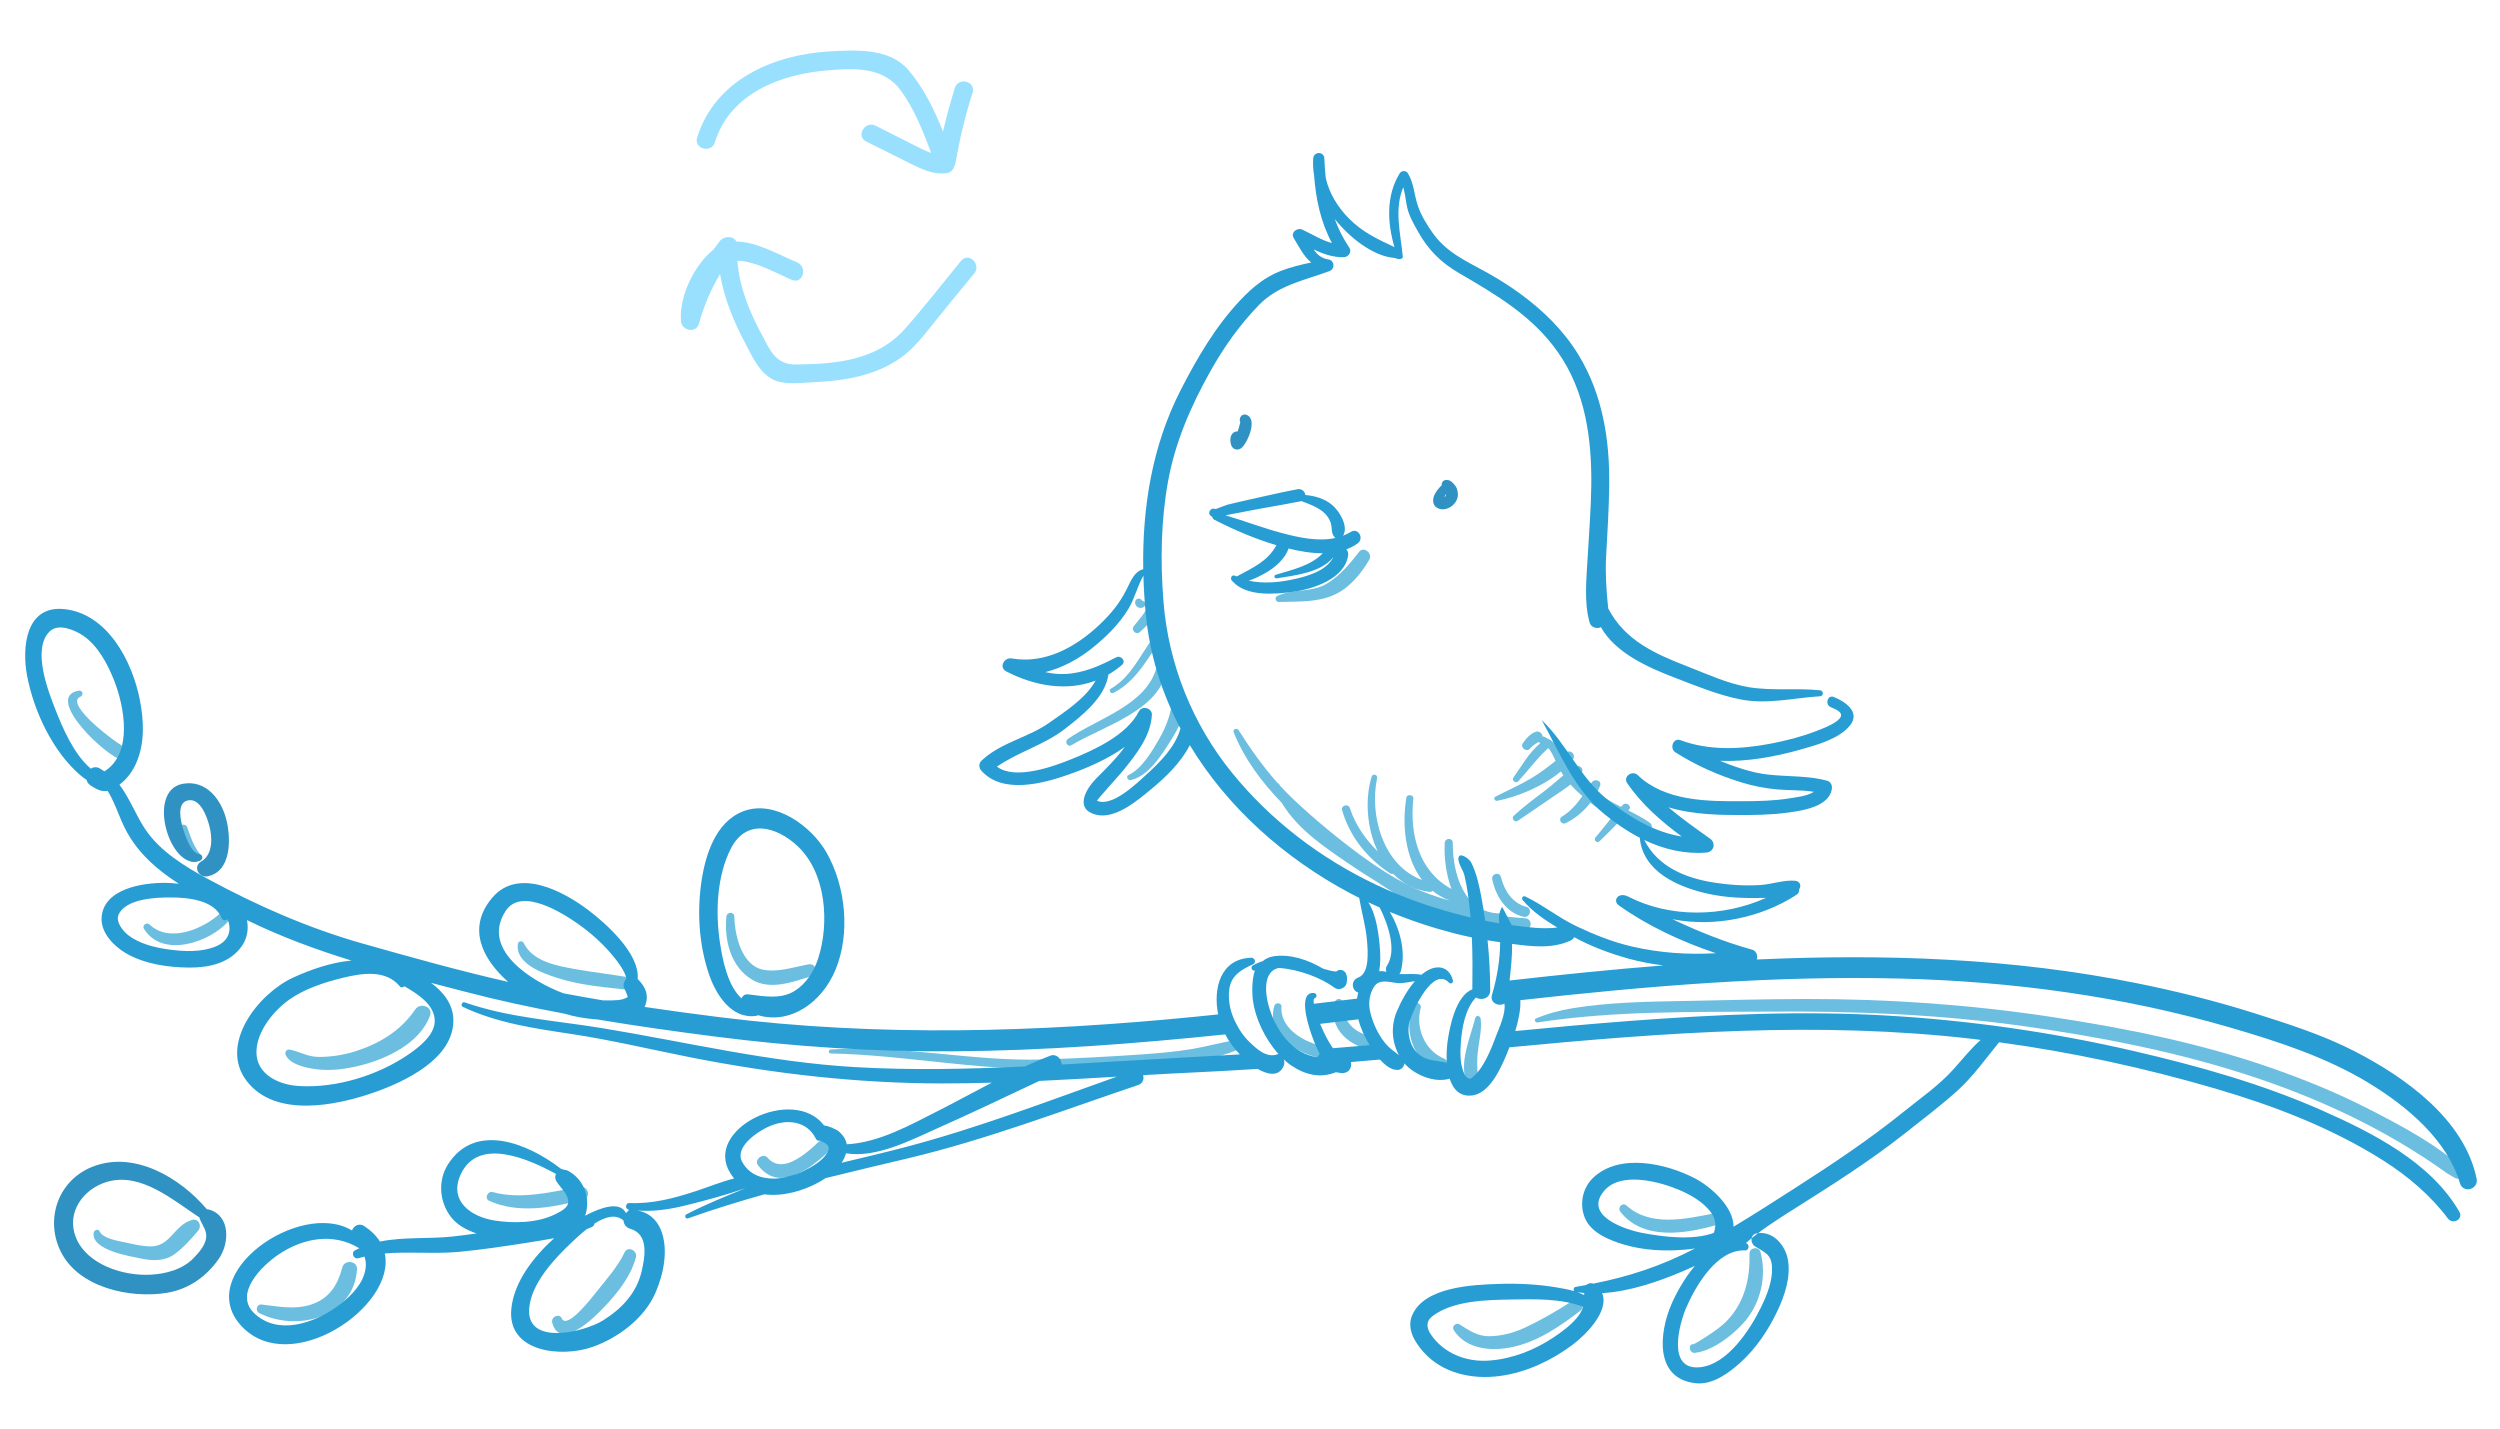 <?xml version="1.0" encoding="UTF-8" standalone="no"?>
<svg viewBox="0 0 350 200" version="1.1" xmlns="http://www.w3.org/2000/svg" xmlns:xlink="http://www.w3.org/1999/xlink">
  <title>We third</title>
  <g stroke="none" stroke-width="1" fill="none" fill-rule="evenodd">
    <g transform="translate(3, 6)">
      <g id="bird" transform="translate(0.156, 14.815)">
        <path d="M210.33,109.402 C211.385,109.29 211.419,107.802 210.33,107.739 C209.384,107.685 208.452,107.592 207.532,107.473 C207.433,107.242 207.217,107.064 206.859,107.062 C201.765,107.037 200.201,101.419 200.232,97.182 C200.238,96.452 199.146,96.462 199.105,97.182 C198.997,99.108 199.267,101.521 200.048,103.638 C195.488,101.181 194.178,96.029 194.712,90.992 C194.771,90.436 193.824,90.308 193.734,90.86 C193.099,94.748 193.581,99.295 195.933,102.377 C190.531,100.417 188.522,93.395 189.637,88.127 C189.742,87.629 189.021,87.425 188.872,87.917 C187.905,91.126 188.2,95.149 189.731,98.384 C187.997,96.68 186.59,94.66 185.831,92.328 C185.608,91.642 184.542,91.926 184.744,92.628 C185.81,96.325 188.234,99.323 191.42,101.432 C191.587,101.542 191.747,101.56 191.886,101.519 C193.207,102.856 194.893,103.787 196.941,104.05 C197.138,104.075 197.292,104.008 197.404,103.893 C198.105,104.462 198.913,104.931 199.836,105.278 C197.968,104.774 196.163,104.118 194.413,103.332 C191.966,102.078 189.602,100.592 187.303,98.897 C184.089,96.528 180.983,93.963 178.072,91.232 C177.358,90.563 176.684,89.871 176.036,89.163 C176.018,89.124 175.997,89.088 175.979,89.048 C175.93,88.941 175.848,88.879 175.754,88.855 C173.688,86.551 171.919,84.054 170.239,81.396 C170.021,81.052 169.392,81.275 169.553,81.684 C171.03,85.41 173.465,88.664 176.3,91.597 C178.514,95.287 182.274,97.794 185.821,100.202 C187.051,101.037 188.31,101.86 189.597,102.634 C195.666,106.771 203.095,110.165 210.33,109.402" id="Fill-1" fill="#6BBEDF"></path>
        <path d="M205.757,102.3 C206.243,104.627 207.681,106.974 210.138,107.534 C211.045,107.741 211.429,106.374 210.523,106.141 C208.549,105.632 207.44,103.839 206.97,101.966 C206.772,101.176 205.592,101.513 205.757,102.3" id="Fill-2" fill="#6BBEDF"></path>
        <path d="M220.771,96.961 C221.715,96.053 222.668,95.126 223.557,94.15 C224.778,94.774 226.03,95.288 227.253,95.629 C228.057,95.855 228.42,94.79 227.793,94.349 C226.857,93.69 225.841,93.166 224.816,92.657 C224.855,92.606 224.899,92.558 224.937,92.507 C225.321,91.996 224.506,91.418 224.075,91.843 C223.977,91.94 223.888,92.047 223.791,92.147 C223.349,91.925 222.909,91.7 222.477,91.46 C221.76,91.061 221.076,90.616 220.407,90.151 C220.574,89.833 220.728,89.51 220.855,89.179 C221.125,88.473 220.086,88.146 219.705,88.695 C219.561,88.902 219.421,89.111 219.28,89.319 C218.761,88.907 218.264,88.468 217.783,88.008 C217.971,87.793 218.148,87.572 218.293,87.337 C218.618,86.811 217.982,86.209 217.462,86.507 C217.222,86.645 216.988,86.799 216.756,86.959 C216.604,86.768 216.46,86.549 216.319,86.311 C216.566,86.059 216.803,85.802 217.015,85.536 C217.559,84.855 216.768,84.045 216.081,84.544 C216.088,84.367 216.02,84.188 215.822,84.069 C215.264,83.735 214.733,83.359 214.189,83.004 C213.975,82.821 213.744,82.675 213.489,82.576 C213.356,82.5 213.224,82.419 213.087,82.349 C212.983,82.296 212.883,82.287 212.787,82.294 C212.785,82.242 212.786,82.189 212.771,82.133 C212.669,81.764 212.25,81.5 211.872,81.624 C211.093,81.879 210.48,82.586 210.035,83.248 C209.635,83.843 210.544,84.534 211.023,84.009 C211.206,83.81 211.4,83.618 211.619,83.459 C211.825,83.306 212.052,83.19 212.27,83.058 C212.288,83.082 212.313,83.102 212.338,83.121 C212.369,83.168 212.417,83.207 212.471,83.245 C210.882,84.561 209.906,86.394 208.717,88.051 C208.428,88.453 209.067,88.931 209.397,88.575 C210.79,87.067 211.976,85.394 213.503,84.009 C213.533,83.982 213.543,83.952 213.566,83.924 C213.613,83.955 213.66,83.985 213.707,84.017 C214.075,84.512 214.38,85.152 214.628,85.705 C213.533,86.581 212.432,87.424 211.201,88.155 C209.59,89.111 207.865,89.86 206.204,90.72 C205.867,90.894 206.112,91.363 206.447,91.297 C209.357,90.732 212.874,89.261 215.367,87.189 C215.478,87.378 215.594,87.564 215.714,87.741 C214.833,88.455 213.983,89.238 213.109,89.898 C211.618,91.025 210.141,92.123 208.769,93.395 C208.394,93.742 208.891,94.402 209.321,94.108 C210.959,92.983 212.614,91.881 214.248,90.748 C215.013,90.219 215.912,89.656 216.714,89.014 C216.986,89.315 217.27,89.613 217.576,89.91 C217.831,90.157 218.103,90.399 218.378,90.641 C217.594,91.748 216.73,92.776 215.519,93.509 C214.932,93.865 215.445,94.711 216.052,94.418 C217.384,93.773 218.581,92.769 219.502,91.57 C220.444,92.3 221.462,92.979 222.52,93.585 C221.749,94.524 221.011,95.497 220.221,96.412 C219.896,96.788 220.406,97.314 220.771,96.961" id="Fill-3" fill="#6BBEDF"></path>
        <path d="M155.142,88.397 C157.62,87.839 159.382,85.017 160.639,83.038 C161.558,81.592 163.902,77.773 162.198,76.168 C161.751,75.747 161.134,76.076 161.075,76.633 C160.834,78.895 160.272,80.639 159.122,82.65 C158.165,84.325 156.681,86.841 154.842,87.686 C154.423,87.878 154.73,88.489 155.142,88.397" id="Fill-4" fill="#6BBEDF"></path>
        <path d="M146.863,83.506 C151.172,80.875 159.261,78.714 160.199,72.864 C160.343,71.965 159.033,71.558 158.803,72.48 C157.451,77.915 150.46,79.764 146.353,82.634 C145.827,83.002 146.299,83.85 146.863,83.506" id="Fill-5" fill="#6BBEDF"></path>
        <path d="M152.384,75.592 C151.997,75.817 152.339,76.389 152.733,76.189 C156.125,74.46 157.746,70.89 159.894,67.95 C160.201,67.529 159.525,67.024 159.18,67.399 C156.752,70.036 155.605,73.719 152.384,75.592" id="Fill-6" fill="#6BBEDF"></path>
        <path d="M156.454,67.649 C157.559,66.664 158.528,65.656 158.882,64.177 C159.079,63.354 157.94,63.08 157.641,63.836 C157.203,64.944 156.355,65.893 155.606,66.801 C155.118,67.392 155.869,68.17 156.454,67.649" id="Fill-7" fill="#6BBEDF"></path>
        <path d="M156.176,64.216 C156.456,64.357 156.743,64.313 156.996,64.138 C157.35,63.893 157.23,63.333 156.774,63.319 C156.767,63.319 156.769,63.319 156.763,63.319 C156.687,63.072 156.369,62.94 156.138,63.004 C155.847,63.083 155.711,63.371 155.77,63.651 C155.817,63.884 155.959,64.107 156.176,64.216" id="Fill-8" fill="#6BBEDF"></path>
        <path d="M183.512,62.515 C185.694,61.586 187.399,59.529 188.549,57.531 C189.046,56.666 187.777,55.608 187.127,56.435 C185.792,58.134 184.451,59.788 182.575,60.915 C180.481,62.171 177.823,61.585 175.64,62.63 C175.233,62.825 175.436,63.477 175.866,63.463 C178.47,63.38 181.072,63.555 183.512,62.515" id="Fill-9" fill="#6BBEDF"></path>
        <path d="M54.984,120.499 C52.99,123.446 50.048,125.25 46.694,126.335 C45.019,126.877 43.261,127.151 41.501,127.157 C39.945,127.163 38.867,126.427 37.438,126.134 C36.972,126.038 36.654,126.478 36.851,126.897 C37.474,128.218 39.592,128.649 40.884,128.845 C43.015,129.167 45.176,128.871 47.253,128.359 C50.991,127.437 55.647,125.218 57.05,121.369 C57.512,120.102 55.664,119.496 54.984,120.499" id="Fill-10" fill="#6BBEDF"></path>
        <path d="M27.775,106.961 C25.367,109.234 20.553,111.275 17.78,108.618 C17.377,108.232 16.696,108.729 16.998,109.221 C19.569,113.418 26.334,111.101 28.891,108.075 C29.54,107.307 28.525,106.254 27.775,106.961" id="Fill-11" fill="#6BBEDF"></path>
        <path d="M14.516,83.908 C13.249,83.392 5.729,77.717 8.093,76.726 C8.612,76.509 8.429,75.78 7.859,75.879 C2.886,76.748 11.699,85.182 14.039,85.637 C15.196,85.861 15.575,84.338 14.516,83.908" id="Fill-12" fill="#6BBEDF"></path>
        <path d="M23.061,95.028 C22.854,94.432 21.973,94.525 21.953,95.177 C21.906,96.744 22.325,98.193 23.215,99.49 C23.858,100.427 25.402,99.493 24.727,98.607 C23.915,97.54 23.496,96.281 23.061,95.028" id="Fill-13" fill="#6BBEDF"></path>
        <path d="M85.51,116.133 C82.808,115.621 80.069,115.352 77.365,114.859 C74.721,114.376 71.437,113.815 70.141,111.175 C69.986,110.858 69.424,110.919 69.363,111.276 C68.883,114.076 72.841,115.446 74.881,116.1 C78.274,117.187 81.773,117.417 85.284,117.808 C86.241,117.915 86.451,116.311 85.51,116.133" id="Fill-14" fill="#6BBEDF"></path>
        <path d="M110.473,115.849 C111.547,115.522 111.097,113.984 110.016,114.19 C107.996,114.575 105.682,115.369 103.626,114.93 C100.637,114.292 99.701,110.048 99.653,107.518 C99.639,106.789 98.61,106.818 98.54,107.518 C98.214,110.81 99.142,114.572 102.172,116.36 C104.722,117.866 107.923,116.625 110.473,115.849" id="Fill-15" fill="#6BBEDF"></path>
        <path d="M169.926,124.784 C167.825,125.111 165.786,125.708 163.685,126.055 C161.384,126.436 159.053,126.633 156.728,126.798 C152.152,127.122 147.542,127.355 142.957,127.507 C132.991,127.838 123.117,125.42 113.153,126.113 C112.795,126.138 112.788,126.666 113.153,126.672 C123.36,126.869 133.452,129.024 143.667,128.818 C148.234,128.726 152.827,128.535 157.386,128.263 C161.633,128.01 166.532,127.802 170.439,125.998 C171.18,125.656 170.609,124.678 169.926,124.784" id="Fill-16" fill="#6BBEDF"></path>
        <path d="M328.569,134.502 C324.064,132.187 319.357,130.268 314.574,128.612 C304.682,125.187 294.364,123.115 284.032,121.55 C272.578,119.814 261.144,119.027 249.56,119.045 C243.753,119.055 237.949,119.221 232.144,119.329 C227.093,119.423 222.048,119.527 217.05,120.329 C215.277,120.614 213.526,121.075 211.876,121.776 C211.534,121.922 211.8,122.375 212.109,122.327 C222.837,120.671 233.639,120.889 244.472,120.808 C256.519,120.718 268.468,121.194 280.405,122.879 C301.248,125.82 322.079,130.99 339.414,143.434 C339.782,143.649 340.148,143.866 340.511,144.087 C341.357,144.593 342.319,143.388 341.573,142.712 C337.831,139.324 333.039,136.797 328.569,134.502" id="Fill-17" fill="#6BBEDF"></path>
        <path d="M217.156,161.202 C214.888,162.655 212.554,164.042 210.099,165.158 C208.636,165.823 207.055,166.213 205.449,166.257 C203.747,166.305 202.541,165.465 201.18,164.598 C200.683,164.282 200.047,164.911 200.368,165.408 C202.122,168.115 205.638,168.387 208.516,167.788 C212.092,167.042 215.199,164.896 218.048,162.725 C218.926,162.056 218.14,160.572 217.156,161.202" id="Fill-18" fill="#6BBEDF"></path>
        <path d="M236.768,149.063 C232.824,149.856 227.871,150.962 224.58,147.979 C223.978,147.434 223.233,148.236 223.71,148.846 C226.896,152.918 232.895,151.913 237.21,150.666 C238.25,150.366 237.812,148.853 236.768,149.063" id="Fill-19" fill="#6BBEDF"></path>
        <path d="M241.774,154.705 C241.854,158.158 241.144,161.336 238.76,163.945 C237.893,164.893 236.78,165.616 235.715,166.323 C235.297,166.6 234.862,166.849 234.435,167.113 C234.269,167.224 234.091,167.313 233.903,167.378 C233.894,167.381 233.893,167.382 233.885,167.385 C233.697,167.355 233.496,167.437 233.449,167.664 C233.401,167.896 233.404,168.078 233.534,168.284 C233.643,168.456 233.851,168.609 234.067,168.589 C236.509,168.361 239.264,166.222 240.846,164.5 C243.293,161.835 244.23,157.966 243.324,154.495 C243.1,153.636 241.753,153.811 241.774,154.705" id="Fill-20" fill="#6BBEDF"></path>
        <path d="M23.734,149.975 C21.251,150.67 20.727,153.664 17.982,153.68 C16.769,153.688 15.486,153.362 14.305,153.11 C13.348,152.905 11.258,152.594 10.787,151.575 C10.577,151.122 10,151.415 9.952,151.8 C9.654,154.218 15.013,155.049 16.607,155.383 C18.208,155.718 19.878,155.772 21.257,154.785 C22.448,153.933 23.674,152.582 24.601,151.462 C25.14,150.809 24.654,149.718 23.734,149.975" id="Fill-21" fill="#6BBEDF"></path>
        <path d="M44.776,156.605 C44.106,159.123 42.942,160.996 40.369,161.833 C38.061,162.584 35.752,162.07 33.422,161.812 C32.787,161.742 32.561,162.718 33.101,162.996 C38.42,165.736 46.426,163.573 46.825,156.882 C46.896,155.691 45.074,155.486 44.776,156.605" id="Fill-22" fill="#6BBEDF"></path>
        <path d="M84.291,154.508 C83.362,156.513 81.617,158.438 80.256,160.16 C79.74,160.813 76.221,165.377 75.5,163.77 C75.148,162.984 73.955,163.555 74.151,164.337 C75.006,167.742 78.68,164.827 80.053,163.534 C82.353,161.369 85.086,158.33 85.879,155.177 C86.111,154.254 84.717,153.589 84.291,154.508" id="Fill-23" fill="#6BBEDF"></path>
        <path d="M78.009,145.342 C74.114,146.048 69.745,147.162 65.831,146.078 C65.121,145.882 64.618,146.975 65.318,147.293 C69.457,149.172 74.278,148.228 78.502,147.128 C79.675,146.822 79.167,145.133 78.009,145.342" id="Fill-24" fill="#6BBEDF"></path>
        <path d="M112.957,137.569 C111.127,139.323 106.807,144.173 104.311,141.271 C103.677,140.535 102.366,141.534 102.958,142.313 C106.372,146.82 111.662,141.668 114.318,138.93 C115.184,138.037 113.852,136.71 112.957,137.569" id="Fill-25" fill="#6BBEDF"></path>
        <path d="M204.136,121.799 C204.088,121.398 203.499,121.247 203.386,121.697 C202.71,124.384 200.947,128.232 202.294,130.923 C202.755,131.845 203.932,131.135 203.815,130.283 C203.588,128.626 203.594,127.255 203.85,125.589 C204.044,124.33 204.291,123.075 204.136,121.799" id="Fill-26" fill="#6BBEDF"></path>
        <path d="M198.995,127.382 C196.271,126.238 194.988,123.056 195.744,120.275 C195.901,119.699 195.011,119.287 194.753,119.858 C193.195,123.318 194.673,127.997 198.497,129.18 C199.683,129.547 200.066,127.832 198.995,127.382" id="Fill-27" fill="#6BBEDF"></path>
        <path d="M182.793,125.783 C179.983,125.44 176.02,123.415 176.25,120.131 C176.291,119.544 175.42,119.472 175.256,119.997 C173.956,124.175 179.273,127.29 182.793,127.445 C183.89,127.494 183.828,125.909 182.793,125.783" id="Fill-28" fill="#6BBEDF"></path>
        <path d="M189.471,124.349 C186.764,124.081 184.765,122.395 184.826,119.576 C184.84,118.947 183.919,118.843 183.747,119.43 C182.625,123.279 185.97,125.898 189.471,126.286 C190.709,126.424 190.709,124.471 189.471,124.349" id="Fill-29" fill="#6BBEDF"></path>
        <path d="M185.958,53.65 C185.605,53.862 185.241,54.036 184.87,54.179 C185.683,52.869 184.358,50.741 183.357,49.888 C182.314,48.998 180.951,48.612 179.596,48.482 C179.528,48.016 179.116,47.564 178.513,47.676 C176.641,48.023 174.782,48.453 172.922,48.862 C171.983,49.069 171.045,49.285 170.108,49.502 C169.64,49.61 169.172,49.722 168.706,49.838 C168.578,49.869 167.212,50.376 167.048,50.451 C166.991,50.436 166.934,50.422 166.877,50.407 C166.34,50.269 165.859,50.977 166.312,51.377 C166.403,51.457 166.487,51.512 166.576,51.547 C166.583,51.7 166.653,51.848 166.828,51.938 C169.637,53.376 172.522,54.619 175.544,55.515 C174.316,57.786 172.163,58.71 169.974,59.891 C169.91,59.859 169.839,59.837 169.776,59.803 C169.348,59.572 169.006,60.09 169.285,60.44 C169.309,60.47 169.338,60.495 169.363,60.525 C169.379,60.553 169.4,60.573 169.427,60.593 C171.36,62.76 175.466,62.379 177.998,62.018 C180.756,61.624 185.117,60.195 185.587,56.932 C185.637,56.588 185.52,56.301 185.327,56.098 C185.882,55.891 186.413,55.621 186.905,55.268 C187.868,54.576 187.013,53.013 185.958,53.65 L185.958,53.65 L185.958,53.65 Z M171.212,50.789 C173.794,50.278 176.396,49.87 178.978,49.357 C179.001,49.352 179.02,49.343 179.042,49.337 C180.093,49.735 181.195,50.133 182.057,50.829 C182.563,51.238 182.923,51.737 183.135,52.351 C183.368,53.025 183.171,53.718 183.611,54.307 C183.669,54.387 183.736,54.446 183.805,54.496 C181.355,55.041 178.654,54.435 176.269,53.8 C173.612,53.093 171.041,52.104 168.406,51.328 C169.343,51.157 170.277,50.973 171.212,50.789 L171.212,50.789 L171.212,50.789 Z M177.542,60.367 C175.756,60.734 173.586,60.907 171.671,60.483 C172.532,60.209 173.37,59.762 174.043,59.383 C175.286,58.682 176.782,57.417 177.234,55.976 C178.733,56.346 180.402,56.648 182.036,56.643 C180.343,58.398 177.812,58.929 175.453,59.655 C175.127,59.755 175.266,60.21 175.591,60.156 C178.084,59.736 181.818,59.375 183.534,57.156 C182.51,59.216 179.624,59.938 177.542,60.367 L177.542,60.367 L177.542,60.367 Z" id="Fill-30" fill="#279DD3"></path>
        <path d="M197.55,48.779 C197.415,49.238 197.468,49.841 197.868,50.163 C198.633,50.781 199.729,50.457 200.363,49.797 C200.75,49.394 201,48.821 200.945,48.256 C200.912,47.905 200.825,47.518 200.612,47.228 C200.49,47.062 200.362,46.903 200.213,46.76 C200.115,46.664 199.999,46.586 199.886,46.509 C199.72,46.396 199.519,46.384 199.325,46.378 C199.155,46.373 198.982,46.451 198.862,46.57 C198.708,46.724 198.67,46.91 198.686,47.111 C198.682,47.115 198.676,47.117 198.672,47.121 C198.218,47.594 197.738,48.137 197.55,48.779 L197.55,48.779 L197.55,48.779 Z M199.055,48.802 C199.062,48.781 199.068,48.76 199.074,48.74 C199.083,48.717 199.092,48.695 199.101,48.672 C199.115,48.641 199.139,48.586 199.149,48.564 C199.182,48.494 199.227,48.431 199.263,48.363 C199.266,48.377 199.269,48.39 199.273,48.405 C199.274,48.429 199.274,48.453 199.273,48.477 C199.266,48.505 199.261,48.532 199.252,48.559 L199.252,48.56 C199.246,48.571 199.242,48.582 199.236,48.592 C199.221,48.618 199.205,48.643 199.189,48.668 C199.148,48.714 199.105,48.758 199.059,48.799 C199.058,48.8 199.057,48.801 199.055,48.802 L199.055,48.802 L199.055,48.802 Z M199.222,48.642 L199.222,48.642 C199.209,48.673 199.202,48.688 199.222,48.642 L199.222,48.642 L199.222,48.642 Z M198.692,47.173 L198.692,47.177 C198.69,47.161 198.689,47.156 198.686,47.134 C198.688,47.148 198.69,47.158 198.692,47.173 L198.692,47.173 L198.692,47.173 Z" id="Fill-31" fill="#3092C2"></path>
        <path d="M170.217,39.291 C170.185,39.389 170.145,39.488 170.105,39.587 C169.887,39.577 169.659,39.641 169.478,39.795 C169.008,40.198 169.032,40.976 169.213,41.505 C169.435,42.154 170.152,42.317 170.665,41.888 C171.51,41.179 172.989,37.792 171.307,37.247 C170.659,37.036 170.226,37.792 170.481,38.291 C170.476,38.342 170.464,38.372 170.437,38.488 C170.372,38.76 170.306,39.026 170.217,39.291 L170.217,39.291 L170.217,39.291 Z M170.677,38.517 C170.703,38.535 170.717,38.559 170.746,38.575 C170.722,38.561 170.699,38.541 170.677,38.517 L170.677,38.517 L170.677,38.517 Z" id="Fill-32" fill="#3092C2"></path>
        <path d="M26.112,148.522 C26.013,148.493 25.912,148.486 25.811,148.491 C22.057,144.046 15.678,140.272 9.878,142.492 C5.084,144.328 3.142,149.671 5.26,154.222 C7.707,159.48 15.095,161.031 20.258,160.171 C23.271,159.668 25.77,157.882 27.483,155.411 C28.979,153.256 29.132,149.391 26.112,148.522 L26.112,148.522 L26.112,148.522 Z M25.694,152.569 C25.505,153.632 24.688,154.542 23.969,155.293 C22.414,156.917 20.083,157.523 17.91,157.641 C14.118,157.847 9.007,156.248 7.47,152.426 C6.066,148.932 8.523,145.587 11.871,144.63 C16.578,143.285 21.016,147.172 24.774,149.639 C24.784,149.699 24.788,149.759 24.811,149.821 C25.17,150.753 25.881,151.508 25.694,152.569 L25.694,152.569 L25.694,152.569 Z" id="Fill-34" fill="#3092C2"></path>
        <path d="M100.904,92.761 C96.951,94.268 95.529,99.081 95.008,102.863 C94.429,107.075 94.732,111.56 96.109,115.599 C97.083,118.454 99.27,121.92 102.729,121.402 C102.819,121.389 102.895,121.357 102.961,121.313 C107.581,122.668 111.935,119.442 113.788,115.016 C115.931,109.9 115.256,103.295 112.549,98.527 C110.465,94.858 105.319,91.078 100.904,92.761 L100.904,92.761 L100.904,92.761 Z M111.39,113.366 C110.804,115.18 109.719,116.903 108.079,117.924 C106.144,119.129 103.737,118.661 101.61,118.394 C101.134,118.335 100.804,118.592 100.64,118.951 C98.687,117.129 98.01,113.559 97.653,111.262 C96.988,106.988 97.171,101.806 99.211,97.901 C101.374,93.766 105.548,94.871 108.516,97.652 C112.523,101.406 112.986,108.438 111.39,113.366 L111.39,113.366 L111.39,113.366 Z" id="Fill-35" fill="#279DD3"></path>
        <path d="M24.999,99.803 C23.836,100.477 24.649,102.106 25.873,101.873 C29.226,101.233 29.168,96.735 28.595,94.189 C27.928,91.224 25.784,88.322 22.449,88.914 C17.193,89.847 20.675,101.246 24.819,99.703 C25.355,99.504 25.253,98.78 24.687,98.728 C23.567,98.622 22.705,96.005 22.461,95.189 C22.139,94.118 21.556,91.634 23.094,91.253 C24.898,90.806 25.851,93.631 26.166,94.858 C26.586,96.494 26.655,98.843 24.999,99.803" id="Fill-36" fill="#3092C2"></path>
        <path d="M312.344,120.999 C307.011,119.316 301.577,117.962 296.097,116.853 C278.559,113.305 260.623,112.709 242.785,113.515 C242.978,113.015 242.738,112.305 242.164,112.146 C238.243,111.061 234.581,109.57 230.987,107.874 C236.884,109.046 243.463,107.643 248.352,104.46 C248.659,104.261 248.763,103.961 248.735,103.674 C249.073,103.206 248.841,102.554 248.171,102.491 C246.642,102.347 244.85,102.993 243.292,103.089 C241.116,103.224 238.925,103.079 236.774,102.741 C232.779,102.111 228.918,100.516 227.043,96.784 C229.73,98.067 232.639,98.785 235.728,98.546 C236.799,98.463 237.118,97.209 236.257,96.596 C234.278,95.188 232.272,93.778 230.417,92.205 C233.944,93.28 237.899,93.308 241.501,93.289 C244.006,93.276 246.532,93.138 248.994,92.649 C250.625,92.325 252.994,91.579 253.3,89.658 C253.381,89.146 253.176,88.631 252.631,88.482 C249.266,87.568 245.738,88.096 242.335,87.267 C240.744,86.879 239.184,86.346 237.668,85.705 C241.496,85.847 245.44,85.112 248.98,84.105 C251.217,83.469 254.314,82.638 255.834,80.759 C257.359,78.872 255.153,77.393 253.577,76.763 C252.681,76.404 252.289,77.855 253.179,78.204 C254.491,78.72 255.236,79.272 253.871,80.229 C253.011,80.832 251.953,81.209 250.981,81.584 C248.965,82.359 246.857,82.885 244.74,83.295 C240.629,84.089 236.087,84.311 232.113,82.808 C231.086,82.42 230.542,83.965 231.395,84.507 C234.271,86.336 237.393,87.721 240.65,88.722 C242.311,89.233 244.019,89.564 245.75,89.71 C247.459,89.854 249.123,89.771 250.789,90.035 C249.842,90.656 248.158,90.822 247.369,90.952 C245.225,91.306 243.016,91.345 240.849,91.357 C235.849,91.383 229.936,91.37 226.107,87.685 C225.365,86.973 224.031,87.915 224.644,88.812 C226.719,91.853 229.407,94.153 232.286,96.298 C228.406,95.671 224.894,93.567 221.809,91.067 C218.032,88.006 216.167,83.321 212.681,79.992 C215.275,84.671 217.252,89.71 221.438,93.145 C222.989,94.417 224.652,95.562 226.414,96.473 C226.844,101.238 231.756,103.294 235.484,104.198 C237.765,104.751 240.141,104.929 242.483,104.907 C242.947,104.902 243.503,104.904 244.09,104.888 C238.048,107.597 230.636,107.729 224.773,104.696 C223.335,104.004 222.604,105.313 223.457,105.921 C227.555,108.84 232.253,111.011 237.067,112.633 C233.144,112.865 229.232,112.598 225.35,111.703 C222.659,111.083 220.111,110.067 217.619,108.892 C215.089,107.699 212.894,105.891 210.392,104.696 C210.065,104.54 209.79,104.91 210.015,105.184 C211.276,106.722 213.076,107.963 214.867,109.04 C212.756,109.303 210.592,108.972 208.492,108.71 C207.954,107.804 207.628,106.96 207.138,106.144 C206.598,107.104 206.682,107.781 206.747,108.455 C206.086,108.347 205.428,108.221 204.772,108.089 C204.618,106.991 204.439,105.896 204.236,104.801 C203.925,103.127 203.567,101.411 202.784,99.885 C202.556,99.442 201.021,98.257 201.019,99.456 C201.019,100.124 201.688,101.028 201.856,101.71 C202.284,103.448 202.485,105.249 202.668,107.025 C202.69,107.232 202.698,107.434 202.716,107.639 C197.569,106.389 193.447,104.918 189.499,103.049 C181.706,99.358 174.714,94.028 169.285,87.324 C163.763,80.505 160.423,72.134 159.73,63.403 C159.286,57.81 159.367,52.153 160.363,46.621 C161.357,41.099 163.556,36.061 166.28,31.189 C168.174,27.803 170.411,24.64 173.123,21.859 C175.814,19.098 179.465,18.435 182.939,17.151 C183.79,16.836 183.661,15.766 182.971,15.537 C181.838,15.383 181.238,14.825 180.767,14.109 C182.092,14.74 183.454,15.229 184.992,15.192 C185.622,15.176 186.139,14.443 185.753,13.869 C184.869,12.557 184.207,11.217 183.707,9.841 C185.717,12.37 189.022,15.072 192.135,15.309 C192.666,15.537 193.275,15.517 193.233,15.094 C192.908,11.762 192.005,8.492 193.304,5.395 C193.556,6.294 193.645,7.244 193.835,8.158 C194.095,9.413 194.8,10.598 195.42,11.701 C196.818,14.187 198.605,15.956 201.062,17.389 C206.306,20.449 211.396,23.41 214.954,28.493 C218.81,34 219.694,40.575 219.624,47.139 C219.588,50.436 219.306,53.727 219.129,57.018 C218.968,60.017 218.562,63.45 219.397,66.371 C219.582,67.018 220.44,67.277 220.976,66.991 C223.022,70.631 227.612,72.637 231.303,74.057 C234.297,75.207 237.298,76.456 240.453,77.091 C244.236,77.852 247.872,76.896 251.642,76.665 C252.191,76.631 252.175,75.882 251.642,75.825 C248.3,75.477 244.903,75.945 241.586,75.375 C238.664,74.873 235.889,73.576 233.145,72.508 C228.597,70.74 224.339,68.88 221.992,64.362 C221.701,61.659 221.58,59.308 221.705,57.018 C221.883,53.727 222.095,50.436 222.135,47.139 C222.212,40.728 221.21,34.405 217.828,28.859 C215.725,25.41 212.779,22.541 209.49,20.172 C208.082,19.158 206.612,18.235 205.117,17.397 C202.212,15.769 199.439,14.629 197.442,11.83 C196.563,10.597 195.716,9.213 195.267,7.764 C194.813,6.298 194.766,4.807 193.96,3.461 C193.698,3.021 193.063,3.03 192.797,3.461 C190.886,6.565 191.062,10.368 192.069,13.783 C189.686,12.651 187.614,11.716 185.671,9.751 C184.119,8.181 182.926,6.228 182.449,4.102 C182.354,3.207 182.291,2.295 182.251,1.362 C182.208,0.355 180.763,0.367 180.695,1.362 C180.639,2.183 180.685,2.982 180.817,3.758 C181.074,7.092 181.734,10.244 183.315,13.215 C181.869,12.824 180.569,11.983 179.185,11.34 C178.436,10.994 177.479,11.735 177.981,12.543 C178.624,13.576 179.374,15.128 180.421,15.933 C178.987,16.234 177.566,16.576 176.19,17.101 C173.958,17.953 172.207,19.402 170.579,21.113 C167.051,24.823 164.432,29.308 162.117,33.839 C158.145,41.611 156.756,50.246 156.897,58.88 C155.649,59.156 155.096,60.642 154.606,61.624 C153.613,63.615 152.393,65.114 150.77,66.647 C147.483,69.756 143.141,72.188 138.478,71.364 C137.433,71.179 136.645,72.629 137.712,73.179 C141.736,75.255 146.211,75.997 150.221,74.476 C148.856,76.972 145.87,78.859 143.736,80.372 C140.748,82.491 136.921,83.123 134.237,85.699 C133.835,86.084 133.888,86.69 134.237,87.082 C137.201,90.412 142.855,88.885 146.438,87.628 C148.886,86.77 151.887,85.509 154.319,83.746 C153.131,85.398 151.584,86.889 150.326,88.157 C148.854,89.64 147.229,92.467 150.27,93.238 C152.984,93.926 156.06,91.274 157.956,89.716 C160.024,88.019 162.172,85.947 163.419,83.503 C168.676,92.245 176.728,99.365 185.821,104.215 C186.254,104.445 186.692,104.666 187.131,104.886 C187.5,107.059 188.058,108.852 188.221,110.843 C188.332,112.193 188.649,115.441 187.007,116.037 C185.895,116.442 186.083,117.884 187.004,118.143 C186.925,118.417 186.866,118.699 186.827,118.992 C184.811,119.235 182.796,119.475 180.78,119.711 C180.714,119.278 180.74,118.993 180.891,118.944 C181.308,118.809 181.211,118.24 180.791,118.205 C178.592,118.024 179.928,122.394 180.211,123.287 C180.474,124.117 180.937,125.477 181.598,126.706 C181.507,126.883 181.399,127.048 181.278,127.201 C177.744,126.716 175.362,123.359 174.417,119.857 C173.956,118.149 173.684,115.148 175.874,114.696 C178.699,114.889 181.8,116.068 183.722,117.494 C184.27,117.901 185.253,117.496 185.365,116.826 C185.447,116.338 185.482,116.045 185.316,115.574 C185.111,114.99 184.39,114.742 183.919,115.206 C183.268,115.149 182.675,114.977 182.074,114.797 C180.019,113.575 177.502,112.703 175.121,113.072 C174.503,113.167 174.011,113.413 173.612,113.754 C173.142,113.896 172.681,114.091 172.233,114.357 C171.873,114.571 172.11,115.185 172.523,115.045 C172.119,116.3 172.09,118.003 172.259,119.294 C172.57,121.66 173.886,124.582 175.819,126.736 C174.132,127.487 172.513,125.752 171.891,125.179 C170.934,124.298 170.25,123.237 169.694,122.068 C169.049,120.711 168.734,119.081 168.957,117.59 C169.24,115.7 170.709,114.892 172.296,114.172 C172.746,113.969 172.511,113.257 172.051,113.268 C167.649,113.381 166.669,117.643 167.386,121.2 C166.34,121.309 165.295,121.421 164.248,121.524 C142.027,123.717 119.843,124.375 97.645,121.597 C94.121,121.156 90.601,120.68 87.088,120.156 C87.827,118.493 87.138,117.245 86.118,116.251 C86.435,112.581 81.432,108.291 79.271,106.647 C75.769,103.983 69.417,100.559 65.766,104.859 C62.135,109.133 64.428,113.499 67.986,116.65 C61.156,115.099 54.391,113.2 47.66,111.297 C40.004,109.131 32.885,105.991 25.898,102.213 C22.736,100.505 19.282,98.381 17.232,95.356 C15.872,93.352 15.03,90.971 13.566,89.043 C14.631,88.24 15.422,87.159 15.947,85.937 C17.144,83.149 16.985,80.004 16.406,77.088 C15.345,71.745 11.903,65.135 5.901,64.467 C0.403,63.854 -0.106,69.877 0.639,73.8 C1.577,78.746 4.214,84.398 8.098,87.72 C8.377,87.958 8.664,88.177 8.962,88.369 C9.037,88.666 9.215,88.948 9.537,89.161 C10.489,89.791 11.173,90.049 11.913,89.903 C12.746,91.236 13.285,92.802 13.895,94.21 C14.837,96.384 16.121,98.164 17.832,99.795 C19.072,100.974 20.445,101.989 21.885,102.913 C21.22,102.834 20.591,102.795 20.05,102.787 C16.86,102.739 11.238,103.601 11.065,107.726 C10.978,109.802 12.802,111.654 14.445,112.62 C17.057,114.155 20.399,114.634 23.38,114.646 C26.168,114.658 29.043,114.009 30.711,111.622 C31.46,110.551 31.665,109.225 31.421,107.998 C36.139,110.316 41.047,112.118 46.047,113.664 C43.244,113.915 40.395,114.901 37.897,116.041 C33.078,118.238 27.36,125.386 31.431,130.589 C35.416,135.684 43.813,133.984 49.012,132.197 C53.363,130.702 60.457,127.432 60.313,121.894 C60.257,119.731 58.898,118.045 57.188,116.782 C58.812,117.207 60.437,117.628 62.059,118.051 C66.613,119.24 71.212,120.229 75.837,121.09 C77.334,121.544 78.848,121.798 80.456,121.906 C85.932,122.825 91.436,123.594 96.937,124.3 C108.044,125.726 119.151,126.449 130.352,126.369 C143.075,126.278 155.739,125.307 168.379,124 C168.92,125.034 169.612,125.958 170.42,126.802 C164.484,127.147 158.545,127.453 152.605,127.807 C150.238,127.948 147.869,128.088 145.499,128.221 C145.451,127.445 144.76,126.651 143.894,126.979 C142.689,127.436 141.499,127.948 140.318,128.489 C132.395,128.862 124.465,129.036 116.541,128.579 C104.503,127.886 92.904,125.058 81.056,123.112 C74.625,122.055 68.097,121.677 61.897,119.516 C61.531,119.389 61.281,119.976 61.633,120.143 C66.399,122.403 71.635,123.158 76.805,123.937 C82.471,124.791 88.04,126.136 93.659,127.24 C105.274,129.525 116.911,130.854 128.758,130.867 C131.072,130.869 133.385,130.823 135.698,130.759 C133.192,132.06 130.714,133.42 128.232,134.68 C124.328,136.66 119.891,139.159 115.388,139.386 C115.149,137.931 113.692,136.987 112.21,136.743 C107.895,131.078 95.226,137.258 99.089,143.427 C99.256,143.693 99.436,143.939 99.625,144.166 C97.796,144.637 96.004,145.374 94.234,145.952 C91.228,146.934 88.127,147.763 84.939,147.608 C84.428,147.584 84.304,148.422 84.817,148.509 C85.011,148.606 84.695,148.771 84.476,149.016 C83.631,147.274 80.877,148.253 78.758,149.391 C79.503,147.333 78.897,144.393 76.264,143.038 C75.437,142.884 75.391,142.827 75.327,142.778 C70.86,139.334 63.414,136.188 59.578,142.171 C58.127,144.433 58.347,147.393 59.929,149.501 C60.82,150.688 62.171,151.397 63.565,151.868 C62.444,152.026 61.323,152.174 60.202,152.297 C56.95,152.654 53.334,152.331 50.035,153.001 C49.549,152.22 48.83,151.489 47.841,150.841 C47.101,150.356 46.376,150.802 46.118,151.452 C38.89,147.067 23.831,157.465 30.635,164.819 C37.434,172.168 52.331,162.126 50.713,154.671 C54.154,154.375 57.701,154.767 61.114,154.443 C64.266,154.144 67.41,153.675 70.537,153.183 C71.826,152.98 73.132,152.782 74.426,152.53 C71.549,155.141 68.843,158.584 68.437,162.35 C67.766,168.572 75.532,169.274 79.817,167.751 C83.395,166.48 87.054,163.747 88.6,160.199 C89.743,157.577 90.481,154.079 89.357,151.337 C88.758,149.876 87.576,148.883 86.066,148.658 C88.346,148.841 90.591,148.496 92.831,147.942 C95.62,147.251 98.513,146.475 101.248,145.523 C98.513,146.633 95.652,147.787 92.92,149.204 C92.615,149.362 92.828,149.877 93.155,149.76 C96.697,148.499 100.263,147.4 103.848,146.39 C106.42,146.733 109.3,145.908 111.47,144.706 C111.778,144.535 112.094,144.338 112.406,144.128 C116.266,143.167 120.147,142.259 124.047,141.329 C135.015,138.711 145.537,134.677 156.206,131.082 C156.861,130.862 157.035,130.222 156.88,129.706 C159.533,129.553 162.187,129.406 164.841,129.285 C167.535,129.162 170.225,129.002 172.914,128.831 C174.241,129.594 175.857,130.023 176.552,128.43 C176.681,128.136 176.677,127.804 176.579,127.512 C176.885,127.797 177.205,128.06 177.534,128.3 C179.602,129.697 181.677,130.169 183.873,129.295 C184.263,129.37 184.581,129.43 184.918,129.406 C185.793,129.345 186.145,128.51 185.959,127.872 C187.32,127.758 188.681,127.643 190.042,127.523 C190.76,128.325 191.622,128.993 192.507,128.981 C193.004,128.974 193.44,128.528 193.453,128.052 C194.887,129.695 197.721,130.846 199.799,130.197 C200.272,131.67 201.21,132.774 202.976,132.547 C205.57,132.214 207.204,128.267 208.163,125.809 C229.763,123.748 251.428,122.119 273.074,124.637 C273.429,124.678 273.782,124.73 274.137,124.773 C272.751,126 271.631,127.434 270.351,128.861 C268.311,131.134 265.71,132.935 263.339,134.847 C258.459,138.781 253.347,142.183 248.077,145.56 C245.245,147.376 242.418,149.197 239.534,150.926 C239.58,148.219 236.444,145.356 234.102,144.139 C230.103,142.062 223.544,140.575 219.883,144.077 C218.351,145.543 217.934,147.857 218.756,149.764 C219.649,151.834 222.257,152.857 224.251,153.44 C226.955,154.231 229.858,154.383 232.652,154.143 C233.143,154.1 233.65,154.045 234.157,153.965 C229.262,156.518 224.755,157.92 219.943,158.887 C219.579,158.769 219.174,158.844 218.905,159.086 C218.412,159.178 217.921,159.271 217.421,159.355 C217.155,159.4 217.086,159.751 217.22,159.946 C216.371,159.693 215.486,159.537 214.623,159.398 C212.002,158.972 209.352,158.845 206.699,158.933 C203.066,159.054 196.218,159.309 194.536,163.356 C193.765,165.211 194.889,167.052 196.087,168.415 C198.763,171.456 202.921,172.341 206.795,171.828 C210.475,171.342 213.967,169.705 216.929,167.51 C218.724,166.18 222.196,162.81 221.146,160.221 C225.08,159.987 229.016,158.614 232.558,157.113 C233.086,156.889 233.605,156.65 234.124,156.41 C232.659,158.15 231.519,160.219 230.849,161.768 C229.098,165.819 228.444,172.272 234.324,172.844 C236.616,173.066 238.84,171.431 240.44,169.999 C242.666,168.008 244.421,165.391 245.689,162.706 C246.713,160.537 247.582,157.942 247.144,155.517 C246.774,153.468 245.005,151.425 242.748,151.863 C241.86,152.035 241.861,153.223 242.515,153.651 C243.88,154.546 244.84,154.728 244.926,156.603 C245.015,158.528 244.216,160.504 243.389,162.198 C241.869,165.316 238.687,170.245 234.808,170.603 C230.144,171.032 231.948,164.471 232.951,162.174 C234.274,159.146 237.235,154.087 241.128,154.244 C241.736,154.269 241.828,153.376 241.269,153.212 C243.144,151.529 245.71,149.892 248.273,148.273 C253.503,144.971 258.637,141.722 263.499,137.882 C265.956,135.941 268.49,134.029 270.82,131.938 C273.055,129.932 274.825,127.414 276.716,125.102 C286.949,126.491 297.1,128.691 307,131.589 C315.174,133.982 323.302,137.087 330.515,141.664 C333.922,143.827 337.108,146.52 339.537,149.76 C340.238,150.696 341.76,149.889 341.146,148.821 C337.142,141.862 328.901,137.727 321.821,134.6 C313.435,130.898 304.57,128.42 295.658,126.35 C284.303,123.714 272.722,122.046 261.084,121.367 C249.056,120.665 236.979,121.213 224.978,122.119 C219.64,122.523 214.31,123.014 208.982,123.531 C209.365,122.271 209.774,120.544 209.691,119.21 C227.389,117.231 245.116,115.732 262.971,116.185 C278.528,116.581 294.021,118.656 308.977,123.013 C315.727,124.979 322.582,127.196 328.606,130.886 C333.82,134.079 339.428,138.749 341.233,144.823 C341.68,146.328 343.887,145.699 343.569,144.18 C341.83,135.869 333.561,129.992 326.459,126.347 C322.001,124.059 317.11,122.503 312.344,120.999 L312.344,120.999 L312.344,120.999 Z M157.228,87.729 C155.89,88.95 152.493,92.221 150.42,91.288 C150.337,91.251 153.763,87.465 154.189,86.931 C155.974,84.694 157.945,82.231 158.109,79.262 C158.161,78.308 156.727,77.914 156.294,78.771 C154.599,82.122 150.027,84.19 146.734,85.514 C144.362,86.468 138.973,88.452 136.411,86.516 C139.388,84.455 143.03,83.482 145.938,81.225 C148.33,79.37 151.563,76.845 152.02,73.621 C152.676,73.24 153.316,72.792 153.933,72.266 C154.541,71.747 153.766,70.867 153.114,71.207 C150.79,72.416 148.528,73.443 145.872,73.549 C144.959,73.585 144.064,73.48 143.189,73.28 C145.553,72.696 147.818,71.449 149.602,70.038 C151.591,68.463 153.508,66.614 154.821,64.426 C155.705,62.953 156.079,61.263 156.919,59.76 C156.97,61.552 157.079,63.344 157.249,65.126 C157.797,70.876 159.516,76.26 162.109,81.18 C161.36,83.824 159.211,85.918 157.228,87.729 L157.228,87.729 L157.228,87.729 Z M4.637,78.619 C3.596,75.971 1.239,69.961 3.856,67.534 C5.077,66.401 7.411,67.437 8.508,68.191 C10.556,69.598 11.911,72.158 12.802,74.401 C14.281,78.13 15.488,84.674 11.461,87.177 C11.275,87.06 11.089,86.945 10.905,86.823 C10.41,86.495 9.929,86.552 9.563,86.803 C7.19,84.808 5.615,81.106 4.637,78.619 L4.637,78.619 L4.637,78.619 Z M27.039,111.692 C25.048,112.511 22.622,112.406 20.532,112.122 C18.569,111.853 16.309,111.322 14.732,110.055 C14.009,109.474 12.989,108.19 13.463,107.194 C14.508,104.994 18.658,104.824 20.675,104.827 C23.064,104.829 26.851,105.14 27.894,107.741 C28.035,108.092 28.543,108.136 28.694,107.839 C29.302,109.316 28.993,110.89 27.039,111.692 L27.039,111.692 L27.039,111.692 Z M54.072,126.78 C49.762,129.747 43.855,131.572 38.609,131.222 C35.833,131.036 32.747,129.604 32.746,126.486 C32.744,123.654 35.11,120.722 37.3,119.16 C39.49,117.598 42.294,116.699 44.878,116.069 C47.549,115.418 50.862,114.906 52.811,117.266 C53.008,117.504 53.287,117.436 53.455,117.254 C55.337,118.356 57.714,119.842 57.705,122.135 C57.697,124.108 55.516,125.785 54.072,126.78 L54.072,126.78 L54.072,126.78 Z M67.666,106.672 C69.873,103.366 75.628,107.021 77.766,108.525 C79.587,109.807 81.281,111.332 82.695,113.052 C83.222,113.693 84.352,115.118 84.558,116.22 C84.187,116.553 84.004,117.108 84.292,117.659 C84.479,118.02 84.614,118.377 84.729,118.767 C84.696,118.786 84.648,118.813 84.568,118.859 C83.847,119.275 82.753,119.23 81.953,119.246 C81.728,119.251 81.502,119.241 81.275,119.239 C79.426,118.929 77.579,118.599 75.736,118.252 C71.116,116.529 64.093,112.025 67.666,106.672 L67.666,106.672 L67.666,106.672 Z M47.844,157.569 C47.252,159.454 45.547,161.011 43.994,162.127 C40.744,164.461 35.71,166.18 32.426,163.03 C29.544,160.267 33.552,156.365 35.804,154.839 C39.217,152.526 43.439,151.717 47.079,153.905 C47.103,153.92 47.125,153.921 47.148,153.932 C46.946,154.026 46.744,154.122 46.547,154.231 C45.946,154.562 46.355,155.527 47.012,155.333 C47.296,155.249 47.582,155.173 47.869,155.106 C48.115,155.832 48.143,156.619 47.844,157.569 L47.844,157.569 L47.844,157.569 Z M61.307,143.683 C63.735,138.215 70.943,141.49 74.688,143.539 C74.534,143.834 74.517,144.198 74.738,144.562 C75.316,145.514 76.432,146.311 76.394,147.524 C76.37,148.306 75.193,148.869 74.624,149.155 C72.114,150.418 68.742,150.488 66.027,150.047 C62.832,149.529 59.668,147.373 61.307,143.683 L61.307,143.683 L61.307,143.683 Z M86.678,157.151 C85.957,160.245 83.881,162.421 81.22,164.071 C78.69,165.64 70.501,167.695 70.931,162.35 C71.213,158.843 74.495,155.369 76.905,153.095 C77.39,152.638 78.134,151.93 78.984,151.262 C79.218,151.17 79.452,151.082 79.681,150.98 C79.915,150.876 80.036,150.688 80.084,150.479 C81.492,149.585 83.013,149.078 84.113,150.04 C84.121,150.046 84.128,150.049 84.136,150.054 C84.173,150.558 84.47,151.04 85.07,151.212 C87.674,151.952 87.17,155.039 86.678,157.151 L86.678,157.151 L86.678,157.151 Z M100.755,141.863 C99.633,139.812 102.797,137.705 104.241,137.008 C106.579,135.879 109.389,135.925 110.83,138.176 C110.862,138.285 110.919,138.389 111.002,138.482 C111.038,138.548 111.077,138.607 111.109,138.675 C111.213,138.888 111.426,138.921 111.604,138.849 C112.476,139.24 113.251,139.58 112.656,140.577 C111.944,141.771 110.486,142.559 109.288,143.161 C109.007,143.302 108.706,143.43 108.396,143.548 C107.763,143.718 107.131,143.891 106.501,144.069 C104.277,144.441 101.924,144 100.755,141.863 L100.755,141.863 L100.755,141.863 Z M123.618,139.774 C120.678,140.548 117.674,141.25 114.664,141.975 C114.941,141.563 115.155,141.12 115.287,140.649 C119.503,141.337 124.311,138.825 127.973,137.194 C132.8,135.046 137.567,132.775 142.341,130.514 C145.956,130.345 149.57,130.133 153.184,129.921 C143.391,133.407 133.683,137.124 123.618,139.774 L123.618,139.774 L123.618,139.774 Z M218.625,160.203 C218.628,160.303 218.63,160.402 218.632,160.497 C218.332,160.345 218.019,160.218 217.7,160.106 C218.007,160.146 218.315,160.179 218.625,160.203 L218.625,160.203 L218.625,160.203 Z M214.38,166.397 C211.703,168.199 208.555,169.429 205.324,169.667 C202.194,169.898 199.039,168.712 197.215,166.082 C196.567,165.147 196.417,164.189 197.392,163.446 C200.287,161.241 204.978,161.181 208.438,161.115 C211.59,161.055 215.439,160.956 218.475,162.138 C218.331,162.641 218.07,163.133 217.588,163.704 C216.687,164.77 215.532,165.622 214.38,166.397 L214.38,166.397 L214.38,166.397 Z M226.865,151.815 C224.421,151.36 218.509,149.435 221.389,145.942 C223.716,143.121 229.203,144.608 231.969,145.791 C233.596,146.487 235.318,147.478 236.385,148.927 C237.109,149.91 237.103,150.822 236.78,151.792 C233.811,152.876 229.695,152.341 226.865,151.815 L226.865,151.815 L226.865,151.815 Z M216.736,110.857 C216.985,110.743 217.137,110.574 217.22,110.383 C219.624,111.703 222.244,112.677 224.881,113.404 C226.472,113.844 228.092,114.146 229.726,114.34 C222.529,114.907 215.351,115.645 208.181,116.457 C208.368,114.747 208.577,113.021 208.526,111.33 C211.284,111.696 214.152,112.05 216.736,110.857 L216.736,110.857 L216.736,110.857 Z M190.005,106.241 C191.2,108.622 192.406,112.26 191.044,114.339 C190.831,114.665 190.829,114.975 190.949,115.232 C190.609,115.166 190.266,115.126 189.933,115.151 C190.128,114.073 190.099,112.914 190.034,112.036 C189.901,110.226 189.572,107.262 188.402,105.506 C188.933,105.758 189.467,106.004 190.005,106.241 L190.005,106.241 L190.005,106.241 Z M187.013,121.891 C187.336,123.173 187.928,124.41 188.591,125.507 C186.878,125.662 185.164,125.801 183.45,125.933 C182.811,125.03 182.164,123.747 181.662,122.526 C183.447,122.317 185.23,122.104 187.013,121.891 L187.013,121.891 L187.013,121.891 Z M192.412,120.756 C191.554,122.783 191.676,124.997 192.702,126.924 C192.153,126.445 191.494,126.046 191,125.493 C189.943,124.309 189.216,122.801 188.779,121.29 C188.389,119.943 188.444,118.569 189.188,117.363 C189.938,116.147 191.409,116.726 192.493,116.811 C193.33,116.876 194.117,116.647 194.934,116.549 C193.84,117.787 193.002,119.364 192.412,120.756 L192.412,120.756 L192.412,120.756 Z M199.492,125.111 C199.394,125.844 199.329,126.9 199.403,127.988 C198.042,127.618 196.591,127.77 195.391,126.716 C194.195,125.666 193.759,123.641 194.198,122.157 C194.684,120.516 197.501,114.407 199.714,116.768 C199.943,117.012 200.339,116.759 200.259,116.452 C199.772,114.59 198.194,114.145 196.591,115.114 C196.329,115.272 196.079,115.457 195.838,115.657 C194.804,115.437 193.805,115.613 192.757,115.551 C192.842,115.444 192.914,115.313 192.959,115.146 C193.679,112.457 192.885,109.344 191.422,106.85 C194.404,108.082 197.478,109.097 200.599,109.896 C201.363,110.092 202.133,110.261 202.905,110.419 C203.013,112.835 203.001,115.231 202.971,117.696 C200.601,118.603 199.755,123.141 199.492,125.111 L199.492,125.111 L199.492,125.111 Z M206.374,124.017 C205.656,125.933 204.537,128.929 202.783,130.172 C202.755,130.185 202.741,130.194 202.722,130.205 C202.6,130.2 202.477,130.179 202.37,130.128 C201.984,129.945 201.802,129.447 201.67,129.076 C201.226,127.826 201.277,126.413 201.367,125.111 C201.504,123.154 201.977,120.347 203.479,118.834 C204.211,119.31 205.476,118.981 205.474,117.838 C205.47,115.487 205.34,113.151 205.102,110.825 C205.69,110.923 206.277,111.015 206.867,111.1 C206.841,113.564 206.448,116.002 205.724,118.463 C205.384,119.615 206.695,120.152 207.458,119.684 C207.705,120.994 206.715,123.108 206.374,124.017 L206.374,124.017 L206.374,124.017 Z" id="Fill-37" fill="#279DD3"></path>
      </g>
      <g id="refresh" transform="translate(92.25, 0.96)" fill="#99E0FF">
        <path d="M39.308,29.545 C36.724,32.698 34.243,35.902 31.555,38.951 C28.816,42.104 25.198,43.344 21.167,43.809 C19.565,44.016 17.911,44.016 16.309,44.068 C13.415,44.171 12.588,42.156 11.399,39.882 C9.642,36.626 8.247,33.215 7.988,29.545 C10.469,29.545 13.984,31.561 15.637,32.233 C17.188,32.853 17.86,30.372 16.309,29.752 C13.88,28.77 10.676,26.858 7.833,26.858 C7.472,26.031 6.128,26.031 5.508,26.806 C5.198,27.219 4.939,27.581 4.629,27.995 C1.89,30.165 -0.177,34.61 0.081,37.969 C0.184,39.365 2.2,39.778 2.613,38.331 C3.285,35.85 4.267,33.576 5.559,31.406 C6.128,34.817 7.472,38.073 9.125,41.174 C10.107,43.034 10.986,45.101 12.898,46.135 C14.552,47.014 16.981,46.6 18.738,46.549 C22.976,46.342 27.214,45.67 30.78,43.189 C32.692,41.846 34.14,39.933 35.587,38.124 C37.447,35.85 39.256,33.576 41.117,31.354 C42.202,30.114 40.393,28.253 39.308,29.545" id="Fill-1"></path>
        <path d="M27.318,10.629 C25.819,9.906 24.527,12.128 26.026,12.852 C27.989,13.834 29.953,14.816 31.917,15.798 C33.623,16.624 35.225,17.503 37.189,17.296 C37.861,17.245 38.223,16.78 38.378,16.263 C38.429,16.159 38.533,16.004 38.533,15.798 C39.101,12.49 39.876,9.234 40.91,6.03 C41.427,4.427 38.894,3.756 38.429,5.358 C37.809,7.373 37.24,9.389 36.775,11.456 C35.535,8.355 34.036,5.306 31.917,2.825 C29.23,-0.276 24.527,0.035 20.806,0.241 C12.95,0.706 4.836,4.273 2.355,12.283 C1.838,13.885 4.371,14.557 4.836,12.955 C7.006,6.03 14.138,3.394 20.754,2.877 C24.475,2.567 28.403,2.412 30.832,5.668 C32.744,8.252 33.985,11.456 35.122,14.454 C34.191,14.144 33.313,13.627 32.434,13.213 C30.729,12.335 29.023,11.508 27.318,10.629" id="Fill-2"></path>
      </g>
    </g>
  </g>
</svg>